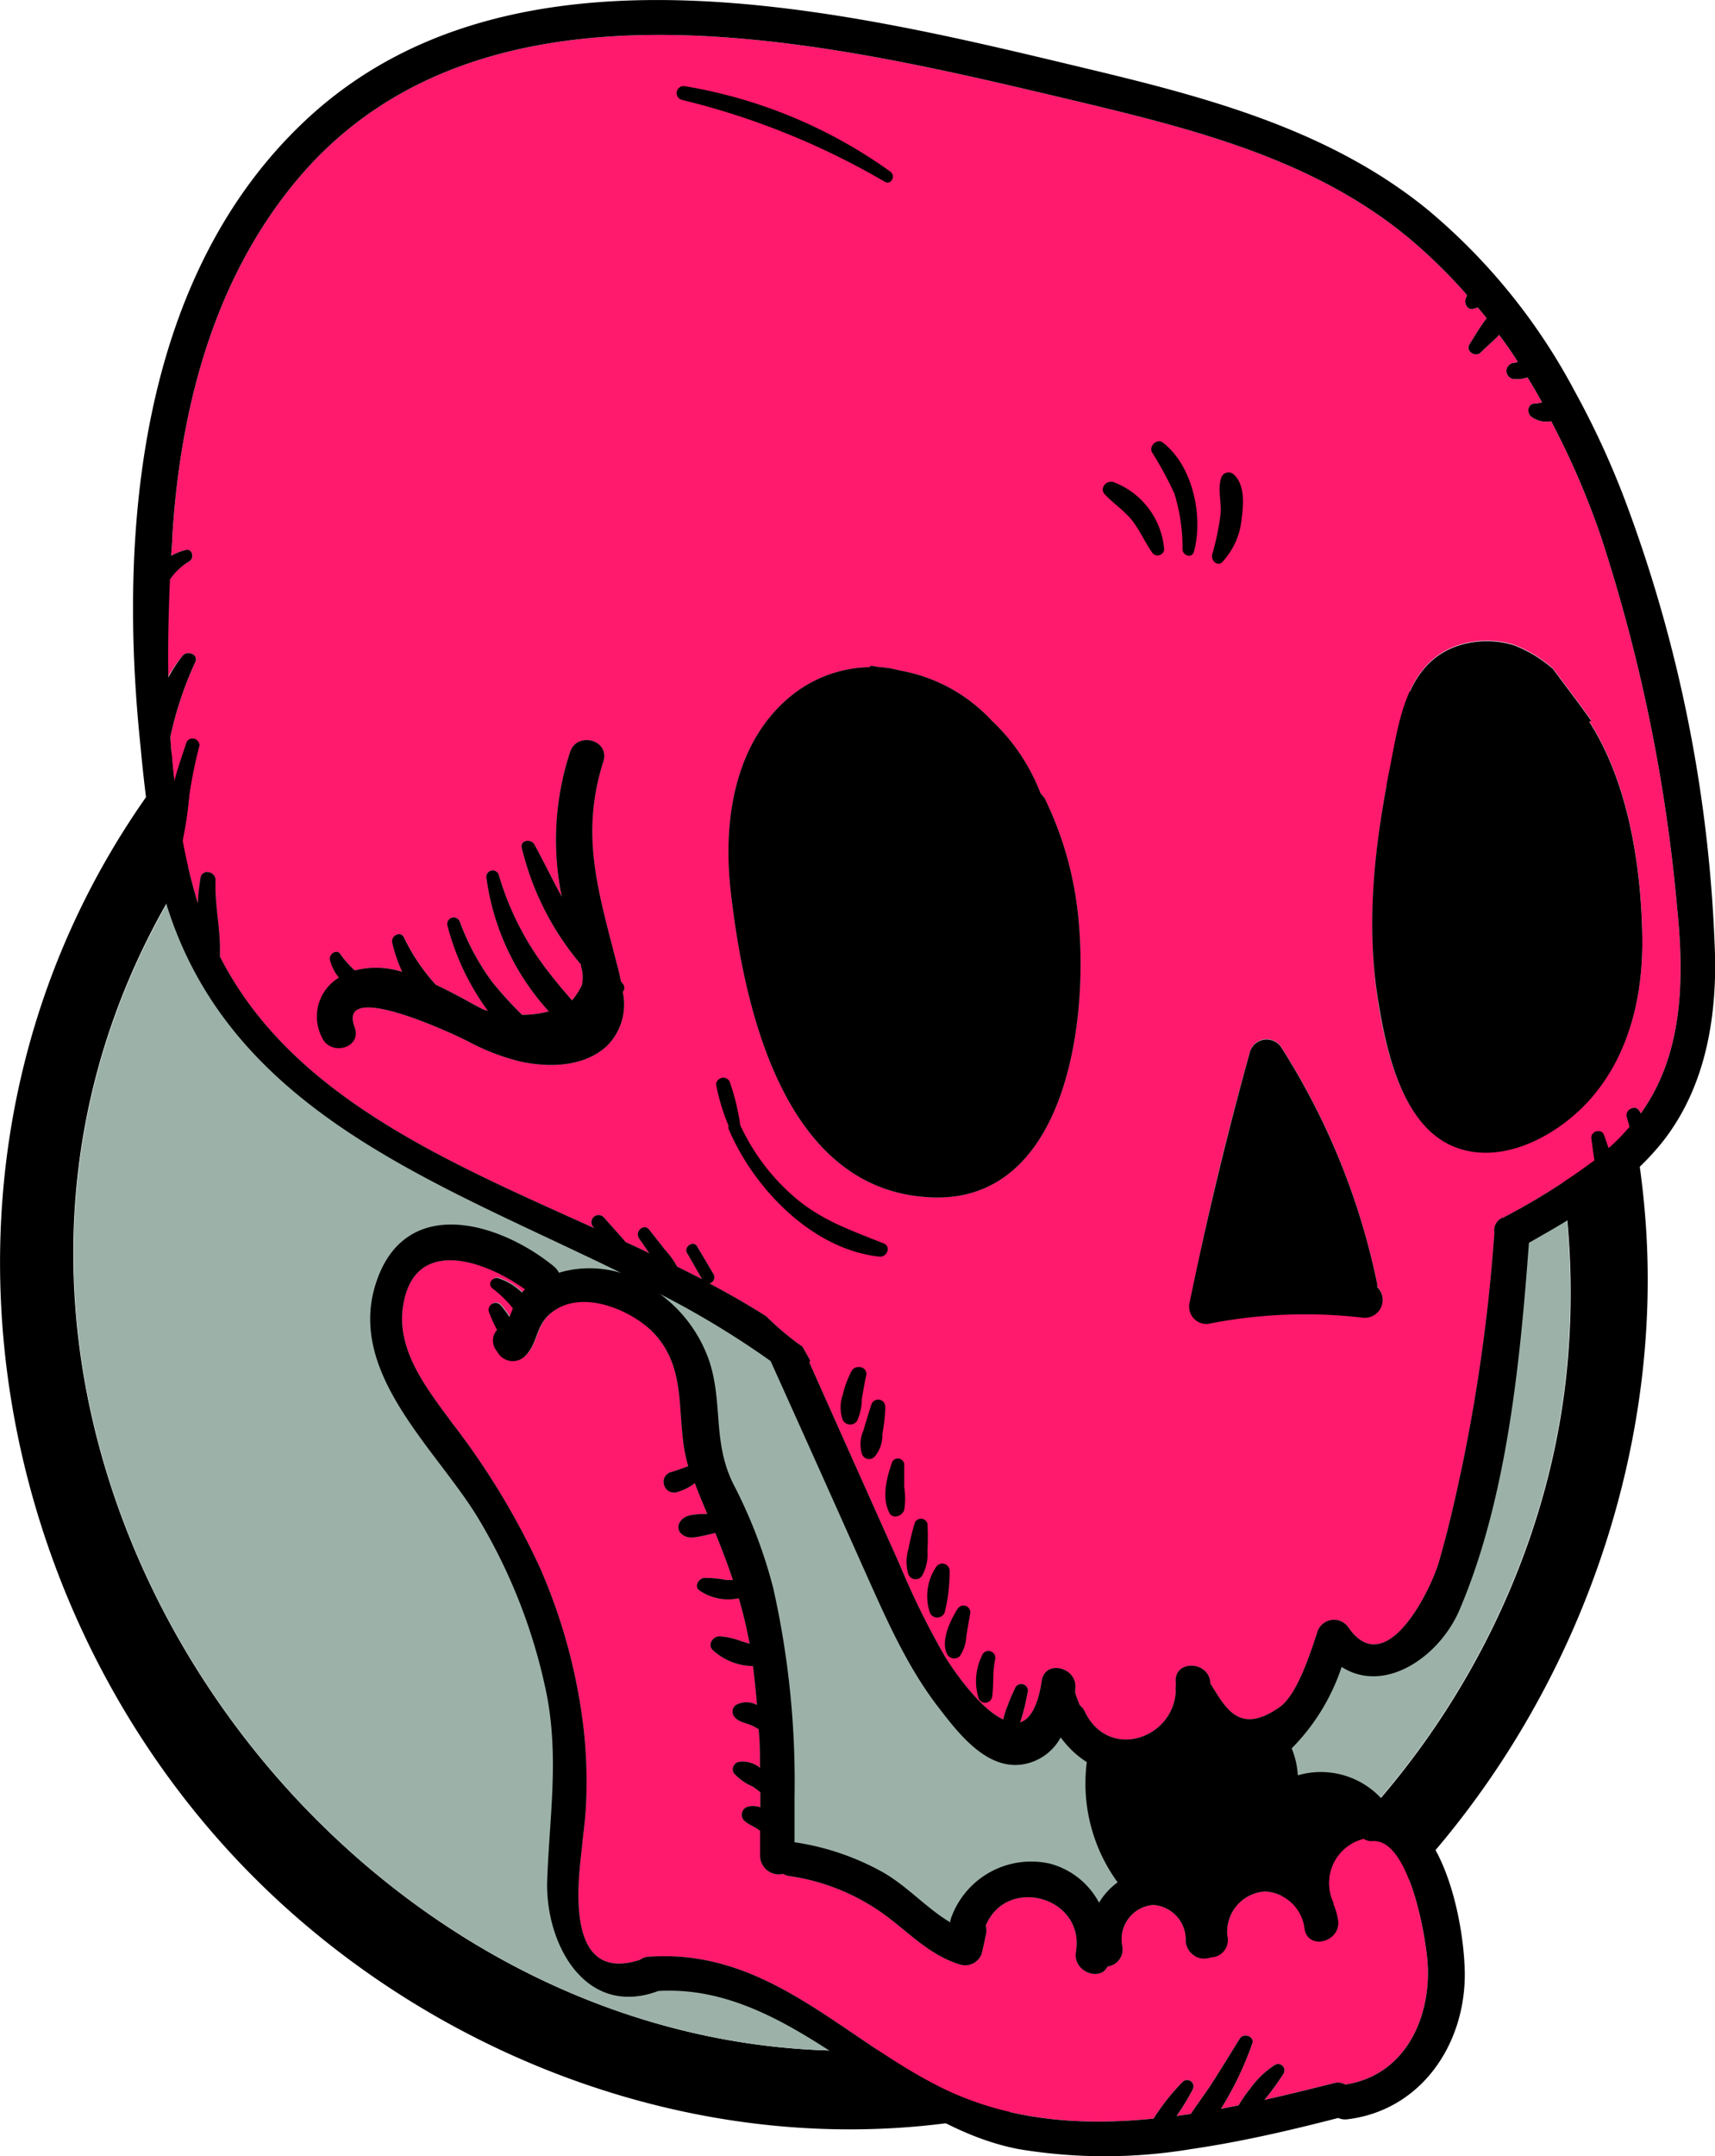 <svg xmlns="http://www.w3.org/2000/svg" viewBox="0 0 137.43 172.68"><defs><style>.cls-1{fill:#9cb2a9;}.cls-2{fill:#ff1a6d;}</style></defs><title>svg-skull</title><g id="Layer_2" data-name="Layer 2"><g id="Layer_4" data-name="Layer 4"><path d="M18.47,148.12c16.59,18.21,43.84,27.67,68.7,19.39,28.35-9.44,46.78-39.69,45-68.91-1.72-27.49-19.64-51-44.55-59.93-25.88-9.23-56.46-.55-74.51,22.78a3.2,3.2,0,0,0-.71,1.76C-6.92,90.05-1.93,125.75,18.47,148.12ZM80,163c-51.51,11-97.19-53.58-60.75-98.94a3.12,3.12,0,0,0,.69-1.5C38.64,41,69,35.68,92.71,47.88c21.82,11.22,35.54,35.7,33.13,61.54C123.49,134.4,104.48,157.8,80,163Z" transform="translate(-0.25)"/><path class="cls-1" d="M19.28,64.08C-17.16,109.44,28.52,174,80,163c24.45-5.22,43.46-28.62,45.81-53.6,2.41-25.84-11.31-50.32-33.13-61.54C69,35.68,38.64,41,20,62.58A3.12,3.12,0,0,1,19.28,64.08Z" transform="translate(-0.25)"/><path class="cls-2" d="M13.82,46.41c-.11,2.56-.18,5.19-.13,7.84A10.87,10.87,0,0,1,14.9,52.5c.38-.45,1.28-.08,1,.52a28.72,28.72,0,0,0-2,6c.08,1.2.18,2.39.32,3.57.29-1.11.67-2.19,1-3.18a.54.54,0,0,1,1,.31,36.5,36.5,0,0,0-.81,4,30.92,30.92,0,0,1-.53,3.6A46.61,46.61,0,0,0,16,72l.11.35c0-.7.11-1.38.2-2,.1-.8,1.24-.6,1.21.17-.07,2,.43,4,.35,5.93a.66.66,0,0,1,0,.15C23.55,87.77,36,93,47.87,98.36c0,0-.09-.12-.14-.18a.57.57,0,0,1,.89-.7c.6.68,1.21,1.34,1.77,2,.63.28,1.26.58,1.89.89l-.81-1.18c-.39-.56.38-1.26.81-.7l1.28,1.63a6.4,6.4,0,0,1,.95,1.32c.68.33,1.35.68,2,1-.41-.7-.81-1.42-1.22-2.12-.26-.48.55-1,.82-.5L57.4,102a.51.51,0,0,1-.3.79c1.57.83,3.09,1.7,4.54,2.62a22.69,22.69,0,0,0,2.92,2.45l.61,1.09a1.27,1.27,0,0,1-.06.18q3.6,8.07,7.22,16.14A63.53,63.53,0,0,0,76,132.71c.87,1.39,2.88,4.2,4.65,5A5.59,5.59,0,0,1,81,136.6c.17-.5.41-1,.62-1.47a.54.54,0,0,1,1,.32c-.11.49-.19,1-.33,1.49a9.58,9.58,0,0,1-.3,1c.78-.24,1.42-1.2,1.74-3.33.26-1.76,2.93-1.07,2.68.67,0,.1,0,.19,0,.29a8.52,8.52,0,0,0,.37,1h0a1.3,1.3,0,0,1,.4.51c1.89,3.94,7.1,2.2,7.29-1.64a1.09,1.09,0,0,1,0-.4,1.63,1.63,0,0,0,0-.31c-.18-1.77,2.58-1.78,2.77,0v.1c1.18,1.83,2.24,4.22,5.55,1.89,1.43-1,2.52-4.49,3-5.94a1.4,1.4,0,0,1,2.51-.45c3,4.36,6.59-2.94,7.26-5.25.77-2.64,1.37-5.34,1.93-8A140.62,140.62,0,0,0,120,98.71a1.2,1.2,0,0,1,0-.38,1.15,1.15,0,0,1,.62-.8.18.18,0,0,1,.07,0,54.21,54.21,0,0,0,7.34-4.6c-.1-.58-.16-1.17-.25-1.74s.8-.87,1-.28c.12.35.25.7.37,1.06a18.28,18.28,0,0,0,1.69-1.72c-.08-.28-.15-.55-.22-.8-.15-.56.66-1.05,1-.48l.12.2c.15-.22.3-.44.45-.68,3-4.67,3-10.52,2.45-15.85A133.65,133.65,0,0,0,128.55,43a64.64,64.64,0,0,0-4-9.27A2,2,0,0,1,123,33.4c-.44-.29-.36-1.08.25-1.08a2.36,2.36,0,0,0,.57-.1c-.37-.67-.75-1.33-1.17-2a2.35,2.35,0,0,1-1,.14.65.65,0,0,1-.06-1.3,1.23,1.23,0,0,0,.29-.08q-.7-1.11-1.5-2.16c-.45.49-1,.93-1.45,1.39s-1.28-.09-.91-.66.85-1.42,1.36-2.06c-.23-.29-.46-.58-.71-.86l-.34.1c-.55.16-.84-.58-.54-1,0,0,0-.08,0-.12s0,0,0,0a43.09,43.09,0,0,0-4.52-4.44c-7.82-6.56-17.86-8.95-27.56-11.26C66.27,3.31,38.82-3.31,24,14.47c-6.66,8-9.3,18.27-9.94,28.45,0,.53-.07,1-.09,1.59a4.46,4.46,0,0,1,1.15-.46c.57-.16.73.68.28.92A4.78,4.78,0,0,0,13.82,46.41ZM26,82.9a3.62,3.62,0,0,1,1.42-4.6,3.63,3.63,0,0,1-.71-1.38c-.16-.5.58-1,.86-.45a8.33,8.33,0,0,0,1.12,1.25,6.88,6.88,0,0,1,3.81.12,11.06,11.06,0,0,1-.81-2.37c-.11-.53.67-.94.93-.4a15.94,15.94,0,0,0,2.55,3.79h0c.62.29,1.21.59,1.75.88.71.36,1.38.78,2.1,1.12l.34.1a20,20,0,0,1-3.25-6.85.52.52,0,0,1,1-.28,19.51,19.51,0,0,0,2.58,4.8,30.3,30.3,0,0,0,2.41,2.65A8.72,8.72,0,0,0,44.23,81a19.79,19.79,0,0,1-5-10.69.51.51,0,0,1,1-.2,23.25,23.25,0,0,0,3.48,7.08c.73,1,1.57,2,2.38,2.93h0a.05.05,0,0,1,0,0l0,0a6.12,6.12,0,0,0,.78-1.2s0,0,0,0a2.87,2.87,0,0,0-.07-1.55.22.22,0,0,0,0-.13h0a22.58,22.58,0,0,1-4.74-9.35c-.13-.6.71-.74,1-.28.77,1.4,1.44,2.82,2.21,4.21a22.49,22.49,0,0,1,.66-11.58c.54-1.69,3.21-1,2.67.74-1.84,5.79-.46,10.22,1,15.91.15.54.29,1.1.4,1.66,0,.08.1.14.15.22a.49.49,0,0,1,0,.67,4.67,4.67,0,0,1-1.29,4.35c-1.84,1.68-4.65,1.72-6.93,1.22a18,18,0,0,1-4.23-1.64l-.94-.45c-2.57-1.18-9.36-4-8.09-.65C29.27,83.84,26.61,84.57,26,82.9ZM58.81,71.42C58.18,66,59,59.79,63.32,56a10.33,10.33,0,0,1,6.6-2.57,1.34,1.34,0,0,1,.14-.11l.75.12.2,0,.29.06.19,0,.93.21a13.15,13.15,0,0,1,7.3,4l0,0a15.73,15.73,0,0,1,3.92,5.84c.12.12.22.26.32.38a27.63,27.63,0,0,1,2.41,7.43c1.48,8.39,0,25.64-12.13,24.49C63,94.89,59.86,80.66,58.81,71.42ZM97.07,106a1.39,1.39,0,0,1-1.48-1.62q2-10.12,4.8-20.08a1.4,1.4,0,0,1,2.5-.5,56.36,56.36,0,0,1,7.72,19,2.24,2.24,0,0,1,0,.24,1.43,1.43,0,0,1-1.15,2.45A39.83,39.83,0,0,0,97.07,106Zm13.62-25.67c-1-6.27-.3-12.65.94-18.84.75-3.77,1.3-8.5,5.57-9.85a7.43,7.43,0,0,1,4.38,0,10.93,10.93,0,0,1,1.46.7,11.48,11.48,0,0,1,1.65,1.18c1,1.37,2.08,2.75,3.07,4.16a.8.8,0,0,1-.16.08c3.15,4.89,4.15,11.58,4.25,17.11.09,4.65-.95,9.33-4,12.93-2.55,3-7.28,5.68-11.26,3.92S111.32,84.18,110.69,80.37Z" transform="translate(-0.25)"/><path class="cls-2" d="M32.53,104.73c-.48,3.51,2,6.57,3.93,9.21a60,60,0,0,1,7,11.49A45,45,0,0,1,47,138.3a37.54,37.54,0,0,1,.2,6.45c-.06,1.07-.22,2.14-.32,3.21-.25,2.36-1.53,11,4.65,9a1.25,1.25,0,0,1,.7-.25c9.41-.66,15.25,6.26,23,10.26,5.51,2.86,11.48,3.31,17.46,2.7A17.37,17.37,0,0,1,95,166.75a.51.51,0,0,1,.83.58,16.75,16.75,0,0,1-1.21,2l-.08.13,1.13-.16c.5-.76,1.07-1.51,1.58-2.28.8-1.24,1.57-2.5,2.35-3.76.3-.48,1.2-.19,1,.4a26,26,0,0,1-2.51,5.23l1.41-.28a11.06,11.06,0,0,1,.93-1.34,7.35,7.35,0,0,1,2-1.91.51.51,0,0,1,.69.69,21.2,21.2,0,0,1-1.54,2.12c1.88-.42,3.74-.88,5.57-1.34a1.19,1.19,0,0,1,.91.11c4.7-.71,6.82-5.18,6.6-9.55-.1-2.07-1.44-10.1-4.37-9.95a1.23,1.23,0,0,1-.76-.18,3.66,3.66,0,0,0-2.44,5.11s0,.07,0,.11a5.46,5.46,0,0,1,.37,1.27c.29,1.74-2.37,2.49-2.66.73a3.38,3.38,0,0,0-3.18-3,3.24,3.24,0,0,0-3,3.71,1.37,1.37,0,0,1-1.35,1.56,1.47,1.47,0,0,1-2-1.38,2.79,2.79,0,0,0-2.6-2.81,2.75,2.75,0,0,0-2.49,3.28A1.38,1.38,0,0,1,89,157.49c-.59,1.24-2.79.42-2.53-1.17.74-4.4-5.55-6.15-7.23-2.1a1.45,1.45,0,0,1,0,.78c-.1.48-.21,1-.32,1.45a1.4,1.4,0,0,1-1.74.88c-2.34-.72-3.88-2.35-5.78-3.79a17.08,17.08,0,0,0-7.87-3.29,1.29,1.29,0,0,1-.52-.18,1.5,1.5,0,0,1-1.85-1.44c0-.66,0-1.33,0-2l-.16-.12c-.33-.24-.72-.37-1-.61a.67.67,0,0,1,.18-1.21,1.77,1.77,0,0,1,1,.05c0-.4,0-.8,0-1.21-.2-.15-.4-.31-.61-.45A4.32,4.32,0,0,1,59.05,142a.61.61,0,0,1,.38-.89,2.16,2.16,0,0,1,1.72.47c0-1,0-2.07-.11-3.1-.18-.1-.34-.2-.52-.28-.48-.22-1.15-.29-1.46-.76a.66.66,0,0,1,.16-.89,1.73,1.73,0,0,1,1.69,0c-.08-1-.19-2.08-.32-3.12a4.81,4.81,0,0,1-3.25-1.31c-.41-.44.07-1.1.59-1.07a6,6,0,0,1,1.7.38l.69.21a35.87,35.87,0,0,0-.87-3.64,4.08,4.08,0,0,1-3.16-.63c-.46-.36,0-1,.42-1a8.46,8.46,0,0,1,1.73.17l.54,0c-.42-1.28-.9-2.52-1.41-3.77l-.85.2c-.59.11-1.3.34-1.8-.08a.71.71,0,0,1-.18-1c.37-.58,1-.57,1.65-.64l.54,0c-.34-.81-.69-1.63-1-2.47a4.2,4.2,0,0,1-1.33.69.85.85,0,0,1-1-.26,1,1,0,0,1-.17-.61.81.81,0,0,1,.51-.68c.5-.14,1-.33,1.46-.5-1.13-3.74.19-7.81-3-10.9-1.77-1.72-5.3-3.18-7.64-1.63-1.65,1.09-1.24,2.54-2.39,3.68a1.4,1.4,0,0,1-2.17-.27l-.2-.29a1.28,1.28,0,0,1,.13-1.54,11.94,11.94,0,0,1-.65-1.44.55.55,0,0,1,.93-.54,8.27,8.27,0,0,1,.71.94c.1-.22.19-.46.28-.69l-.22-.27a9.8,9.8,0,0,0-1.41-1.32c-.47-.35,0-1,.52-.8a5,5,0,0,1,1.84,1.13,2,2,0,0,1,.24-.26C39.06,100.9,33.3,98.93,32.53,104.73Z" transform="translate(-0.25)"/><path d="M24.87,9.51C41.29-5.71,67.78.81,87.07,5.43c9.73,2.32,19.6,4.89,27.52,11.31A48.5,48.5,0,0,1,126.4,31.26a68.48,68.48,0,0,1,4,8.62,113.58,113.58,0,0,1,7.29,36.91c.07,5.09-.88,10.25-4,14.38-.29.39-.6.75-.92,1.11-2.76,3.1-6.43,5.23-10,7.25-.71,9.59-1.77,20.5-5.55,29.37-1.6,3.78-6,6.81-9.46,4.6a16.74,16.74,0,0,1-4,6.52,6.78,6.78,0,0,1,.49,2.16,6.6,6.6,0,0,1,6.65,1.81,1.45,1.45,0,0,1,.27.41l.21,0a1.32,1.32,0,0,1,1.05.72c3.85,1.93,5.18,9.39,5.2,13,0,5.71-3.57,10.91-9.43,11.61a1.32,1.32,0,0,1-.71-.11c-3.87,1-7.84,1.92-11.83,2.5a42.08,42.08,0,0,1-13.76,0c-10.52-2-18-13.29-28.89-12.67h0c-5.89,2.2-9.09-3.84-8.91-8.87s.93-9.62,0-14.67a44.5,44.5,0,0,0-5.34-14c-3.29-5.68-10.8-11.84-8.37-19.19,2.32-7.06,9.83-4.89,14.23-1.31a1.58,1.58,0,0,1,.42.52,8.55,8.55,0,0,1,3.14-.33,8.86,8.86,0,0,1,1.86.35l-.15-.07c-16.32-8-34.4-14-37.48-34.69-.36-2.4-.67-4.89-.9-7.43C9.66,42.12,11.56,21.85,24.87,9.51Zm19.84,95.42c-1.65,1.09-1.24,2.54-2.39,3.68a1.4,1.4,0,0,1-2.17-.27l-.2-.29a1.28,1.28,0,0,1,.13-1.54,11.94,11.94,0,0,1-.65-1.44.55.55,0,0,1,.93-.54,8.27,8.27,0,0,1,.71.94c.1-.22.19-.46.28-.69l-.22-.27a9.8,9.8,0,0,0-1.41-1.32c-.47-.35,0-1,.52-.8a5,5,0,0,1,1.84,1.13,2,2,0,0,1,.24-.26c-3.26-2.36-9-4.33-9.79,1.47-.48,3.51,2,6.57,3.93,9.21a60,60,0,0,1,7,11.49A45,45,0,0,1,47,138.3a37.54,37.54,0,0,1,.2,6.45c-.06,1.07-.22,2.14-.32,3.21-.25,2.36-1.53,11,4.65,9a1.25,1.25,0,0,1,.7-.25c9.41-.66,15.25,6.26,23,10.26,5.51,2.86,11.48,3.31,17.46,2.7A17.37,17.37,0,0,1,95,166.75a.51.51,0,0,1,.83.58,16.75,16.75,0,0,1-1.21,2l-.08.13,1.13-.16c.5-.76,1.07-1.51,1.58-2.28.8-1.24,1.57-2.5,2.35-3.76.3-.48,1.2-.19,1,.4a26,26,0,0,1-2.51,5.23l1.41-.28a11.06,11.06,0,0,1,.93-1.34,7.35,7.35,0,0,1,2-1.91.51.51,0,0,1,.69.69,21.2,21.2,0,0,1-1.54,2.12c1.88-.42,3.74-.88,5.57-1.34a1.19,1.19,0,0,1,.91.11c4.7-.71,6.82-5.18,6.6-9.55-.1-2.07-1.44-10.1-4.37-9.95a1.23,1.23,0,0,1-.76-.18,3.66,3.66,0,0,0-2.44,5.11s0,.07,0,.11a5.46,5.46,0,0,1,.37,1.27c.29,1.74-2.37,2.49-2.66.73a3.38,3.38,0,0,0-3.18-3,3.24,3.24,0,0,0-3,3.71,1.37,1.37,0,0,1-1.35,1.56,1.47,1.47,0,0,1-2-1.38,2.79,2.79,0,0,0-2.6-2.81,2.75,2.75,0,0,0-2.49,3.28A1.38,1.38,0,0,1,89,157.49c-.59,1.24-2.79.42-2.53-1.17.74-4.4-5.55-6.15-7.23-2.1a1.45,1.45,0,0,1,0,.78c-.1.48-.21,1-.32,1.45a1.4,1.4,0,0,1-1.74.88c-2.34-.72-3.88-2.35-5.78-3.79a17.08,17.08,0,0,0-7.87-3.29,1.29,1.29,0,0,1-.52-.18,1.5,1.5,0,0,1-1.85-1.44c0-.66,0-1.33,0-2l-.16-.12c-.33-.24-.72-.37-1-.61a.67.67,0,0,1,.18-1.21,1.77,1.77,0,0,1,1,.05c0-.4,0-.8,0-1.21-.2-.15-.4-.31-.61-.45A4.32,4.32,0,0,1,59.05,142a.61.61,0,0,1,.38-.89,2.16,2.16,0,0,1,1.72.47c0-1,0-2.07-.11-3.1-.18-.1-.34-.2-.52-.28-.48-.22-1.15-.29-1.46-.76a.66.66,0,0,1,.16-.89,1.73,1.73,0,0,1,1.69,0c-.08-1-.19-2.08-.32-3.12a4.81,4.81,0,0,1-3.25-1.31c-.41-.44.07-1.1.59-1.07a6,6,0,0,1,1.7.38l.69.21a35.87,35.87,0,0,0-.87-3.64,4.08,4.08,0,0,1-3.16-.63c-.46-.36,0-1,.42-1a8.46,8.46,0,0,1,1.73.17l.54,0c-.42-1.28-.9-2.52-1.41-3.77l-.85.2c-.59.11-1.3.34-1.8-.08a.71.71,0,0,1-.18-1c.37-.58,1-.57,1.65-.64l.54,0c-.34-.81-.69-1.63-1-2.47a4.2,4.2,0,0,1-1.33.69.85.85,0,0,1-1-.26,1,1,0,0,1-.17-.61.81.81,0,0,1,.51-.68c.5-.14,1-.33,1.46-.5-1.13-3.74.19-7.81-3-10.9C50.58,104.84,47.05,103.38,44.71,104.93Zm42.63,36.19a7.33,7.33,0,0,1-1.73-1.52,4.06,4.06,0,0,1-.36-.46,4.22,4.22,0,0,1-2.91,2.14c-3,.58-5.33-2.52-6.93-4.6-2.58-3.36-4.27-7.32-6-11.17Q65.73,117.26,62,109a71.45,71.45,0,0,0-8.75-5.31l-.13-.07a11.19,11.19,0,0,1,4,5.48c1.07,3.39.22,6.45,1.93,9.82a39.13,39.13,0,0,1,3.16,8.26,70.52,70.52,0,0,1,1.71,16.71c0,1.22,0,2.44,0,3.65a20.66,20.66,0,0,1,7,2.36c2,1.11,3.55,2.92,5.49,4.06a.77.77,0,0,1,0-.19,6.81,6.81,0,0,1,8-4.51,6.27,6.27,0,0,1,3.91,3.12,5.52,5.52,0,0,1,1.49-1.63A13.44,13.44,0,0,1,87.34,141.12ZM16,72l.11.35c0-.7.11-1.38.2-2,.1-.8,1.24-.6,1.21.17-.07,2,.43,4,.35,5.93a.66.66,0,0,1,0,.15C23.55,87.77,36,93,47.87,98.36c0,0-.09-.12-.14-.18a.57.57,0,0,1,.89-.7c.6.68,1.21,1.34,1.77,2,.63.28,1.26.58,1.89.89l-.81-1.18c-.39-.56.38-1.26.81-.7l1.28,1.63a6.4,6.4,0,0,1,.95,1.32c.68.33,1.35.68,2,1-.41-.7-.81-1.42-1.22-2.12-.26-.48.55-1,.82-.5L57.4,102a.51.51,0,0,1-.3.79c1.57.83,3.09,1.7,4.54,2.62a22.69,22.69,0,0,0,2.92,2.45l.61,1.09a1.27,1.27,0,0,1-.06.18q3.6,8.07,7.22,16.14A63.53,63.53,0,0,0,76,132.71c.87,1.39,2.88,4.2,4.65,5A5.59,5.59,0,0,1,81,136.6c.17-.5.41-1,.62-1.47a.54.54,0,0,1,1,.32c-.11.49-.19,1-.33,1.49a9.58,9.58,0,0,1-.3,1c.78-.24,1.42-1.2,1.74-3.33.26-1.76,2.93-1.07,2.68.67,0,.1,0,.19,0,.29a8.52,8.52,0,0,0,.37,1h0a1.3,1.3,0,0,1,.4.51c1.89,3.94,7.1,2.2,7.29-1.64a1.09,1.09,0,0,1,0-.4,1.63,1.63,0,0,0,0-.31c-.18-1.77,2.58-1.78,2.77,0v.1c1.18,1.83,2.24,4.22,5.55,1.89,1.43-1,2.52-4.49,3-5.94a1.4,1.4,0,0,1,2.51-.45c3,4.36,6.59-2.94,7.26-5.25.77-2.64,1.37-5.34,1.93-8A140.62,140.62,0,0,0,120,98.71a1.2,1.2,0,0,1,0-.38,1.15,1.15,0,0,1,.62-.8.18.18,0,0,1,.07,0,54.21,54.21,0,0,0,7.34-4.6c-.1-.58-.16-1.17-.25-1.74s.8-.87,1-.28c.12.35.25.7.37,1.06a18.28,18.28,0,0,0,1.69-1.72c-.08-.28-.15-.55-.22-.8-.15-.56.66-1.05,1-.48l.12.2c.15-.22.3-.44.45-.68,3-4.67,3-10.52,2.45-15.85A133.65,133.65,0,0,0,128.55,43a64.64,64.64,0,0,0-4-9.27A2,2,0,0,1,123,33.4c-.44-.29-.36-1.08.25-1.08a2.36,2.36,0,0,0,.57-.1c-.37-.67-.75-1.33-1.17-2a2.35,2.35,0,0,1-1,.14.65.65,0,0,1-.06-1.3,1.23,1.23,0,0,0,.29-.08q-.7-1.11-1.5-2.16c-.45.49-1,.93-1.45,1.39s-1.28-.09-.91-.66.85-1.42,1.36-2.06c-.23-.29-.46-.58-.71-.86l-.34.1c-.55.16-.84-.58-.54-1,0,0,0-.08,0-.12s0,0,0,0a43.09,43.09,0,0,0-4.52-4.44c-7.82-6.56-17.86-8.95-27.56-11.26C66.27,3.31,38.82-3.31,24,14.47c-6.66,8-9.3,18.27-9.94,28.45,0,.53-.07,1-.09,1.59a4.46,4.46,0,0,1,1.15-.46c.57-.16.73.68.28.92a4.78,4.78,0,0,0-1.53,1.44c-.11,2.56-.18,5.19-.13,7.84A10.87,10.87,0,0,1,14.9,52.5c.38-.45,1.28-.08,1,.52a28.72,28.72,0,0,0-2,6c.08,1.2.18,2.39.32,3.57.29-1.11.67-2.19,1-3.18a.54.54,0,0,1,1,.31,36.5,36.5,0,0,0-.81,4,30.92,30.92,0,0,1-.53,3.6A46.61,46.61,0,0,0,16,72Z" transform="translate(-0.25)"/><path d="M27.41,78.3a3.63,3.63,0,0,1-.71-1.38c-.16-.5.58-1,.86-.45a8.33,8.33,0,0,0,1.12,1.25,6.88,6.88,0,0,1,3.81.12,11.06,11.06,0,0,1-.81-2.37c-.11-.53.67-.94.93-.4a15.94,15.94,0,0,0,2.55,3.79h0c.62.29,1.21.59,1.75.88.71.36,1.38.78,2.1,1.12l.34.1a20,20,0,0,1-3.25-6.85.52.52,0,0,1,1-.28,19.51,19.51,0,0,0,2.58,4.8,30.3,30.3,0,0,0,2.41,2.65A8.72,8.72,0,0,0,44.23,81a19.79,19.79,0,0,1-5-10.69.51.51,0,0,1,1-.2,23.25,23.25,0,0,0,3.48,7.08c.73,1,1.57,2,2.38,2.93h0a.05.05,0,0,1,0,0l0,0a6.12,6.12,0,0,0,.78-1.2s0,0,0,0a2.87,2.87,0,0,0-.07-1.55.22.22,0,0,0,0-.13h0a22.58,22.58,0,0,1-4.74-9.35c-.13-.6.71-.74,1-.28.77,1.4,1.44,2.82,2.21,4.21a22.49,22.49,0,0,1,.66-11.58c.54-1.69,3.21-1,2.67.74-1.84,5.79-.46,10.22,1,15.91.15.54.29,1.1.4,1.66,0,.08.1.14.15.22a.49.49,0,0,1,0,.67,4.67,4.67,0,0,1-1.29,4.35c-1.84,1.68-4.65,1.72-6.93,1.22a18,18,0,0,1-4.23-1.64l-.94-.45c-2.57-1.18-9.36-4-8.09-.65.62,1.67-2,2.4-2.66.73A3.62,3.62,0,0,1,27.41,78.3Z" transform="translate(-0.25)"/><path d="M63.32,56a10.33,10.33,0,0,1,6.6-2.57,1.34,1.34,0,0,1,.14-.11l.75.12.2,0,.29.06.19,0,.93.21a13.15,13.15,0,0,1,7.3,4l0,0a15.73,15.73,0,0,1,3.92,5.84c.12.12.22.26.32.38a27.63,27.63,0,0,1,2.41,7.43c1.48,8.39,0,25.64-12.13,24.49C63,94.89,59.86,80.66,58.81,71.42,58.18,66,59,59.79,63.32,56Z" transform="translate(-0.25)"/><path d="M100.39,84.34a1.4,1.4,0,0,1,2.5-.5,56.36,56.36,0,0,1,7.72,19,2.24,2.24,0,0,1,0,.24,1.43,1.43,0,0,1-1.15,2.45,39.83,39.83,0,0,0-12.42.5,1.39,1.39,0,0,1-1.48-1.62Q97.63,94.3,100.39,84.34Z" transform="translate(-0.25)"/><path d="M111.63,61.53c.75-3.77,1.3-8.5,5.57-9.85a7.43,7.43,0,0,1,4.38,0,10.93,10.93,0,0,1,1.46.7,11.48,11.48,0,0,1,1.65,1.18c1,1.37,2.08,2.75,3.07,4.16a.8.8,0,0,1-.16.08c3.15,4.89,4.15,11.58,4.25,17.11.09,4.65-.95,9.33-4,12.93-2.55,3-7.28,5.68-11.26,3.92s-5.23-7.58-5.86-11.39C109.66,74.1,110.39,67.72,111.63,61.53Z" transform="translate(-0.25)"/><path d="M68.48,109.82c.3-.59,1.33-.38,1.18.34s-.24,1.24-.35,1.87a4.23,4.23,0,0,1-.38,1.77.67.67,0,0,1-1.15-.09,3.06,3.06,0,0,1,0-2A8.34,8.34,0,0,1,68.48,109.82Z" transform="translate(-0.25)"/><path d="M70.09,112.45a.57.57,0,0,1,1.1.23c0,.73-.12,1.46-.23,2.18a2.68,2.68,0,0,1-.63,1.81.61.61,0,0,1-1-.2,2.7,2.7,0,0,1,.11-1.91C69.65,113.85,69.86,113.15,70.09,112.45Z" transform="translate(-0.25)"/><path d="M72.71,117.23c0,.62,0,1.25,0,1.87a5.84,5.84,0,0,1,0,1.82c-.14.47-.9.8-1.19.24-.64-1.24-.21-2.87.24-4.11A.52.52,0,0,1,72.71,117.23Z" transform="translate(-0.25)"/><path d="M73.57,121.92a.54.54,0,0,1,1,.11,20.18,20.18,0,0,1,0,2.2,3.51,3.51,0,0,1-.45,2,.63.63,0,0,1-1.07-.12,3.48,3.48,0,0,1,0-2.07A19.43,19.43,0,0,1,73.57,121.92Z" transform="translate(-0.25)"/><path d="M76.35,125.83a13.82,13.82,0,0,1-.39,3.28.64.64,0,0,1-1.18.08,4.18,4.18,0,0,1,.5-3.72A.59.59,0,0,1,76.35,125.83Z" transform="translate(-0.25)"/><path d="M78,129.21c-.11.6-.21,1.2-.31,1.79a3.16,3.16,0,0,1-.53,1.64.65.65,0,0,1-1-.13c-.57-1.09.25-2.76.85-3.7A.55.55,0,0,1,78,129.21Z" transform="translate(-0.25)"/><path d="M80,132.87c-.23,1-.1,2-.24,3a.57.57,0,0,1-1.08.17,4.61,4.61,0,0,1,.25-3.42A.55.55,0,0,1,80,132.87Z" transform="translate(-0.25)"/><path d="M98.07,41.08c.06-1-.28-1.95.07-2.89a.62.62,0,0,1,1-.17c.89.85.75,2.37.61,3.51A5.9,5.9,0,0,1,98.21,45c-.39.42-.93-.12-.83-.56A21.05,21.05,0,0,0,98.07,41.08Z" transform="translate(-0.25)"/><path d="M93.44,35.45c2.4,1.85,3.26,5.94,2.48,8.74-.15.55-.89.31-.91-.18a14.72,14.72,0,0,0-.65-4.48,29.52,29.52,0,0,0-1.8-3.32C92.3,35.7,93,35.08,93.44,35.45Z" transform="translate(-0.25)"/><path d="M89.45,38.6A6.3,6.3,0,0,1,93.54,44a.53.53,0,0,1-.92.31c-.6-.83-1-1.79-1.62-2.59s-1.51-1.38-2.22-2.13C88.33,39.11,88.9,38.45,89.45,38.6Z" transform="translate(-0.25)"/><path d="M58.71,86.6a18.18,18.18,0,0,1,.86,3.51v0a17,17,0,0,0,4.34,5.76c2.19,1.88,4.53,2.66,7.15,3.71.63.25.26,1.12-.34,1.06-5.4-.58-10.09-5.49-12.09-10.24a.55.55,0,0,1,0-.25,16.62,16.62,0,0,1-1-3.31A.58.58,0,0,1,58.71,86.6Z" transform="translate(-0.25)"/><path d="M55.17,6.91a39.31,39.31,0,0,1,16.42,6.83c.48.34.06,1.12-.45.81A60.36,60.36,0,0,0,54.9,8,.55.55,0,0,1,55.17,6.91Z" transform="translate(-0.25)"/></g></g></svg>